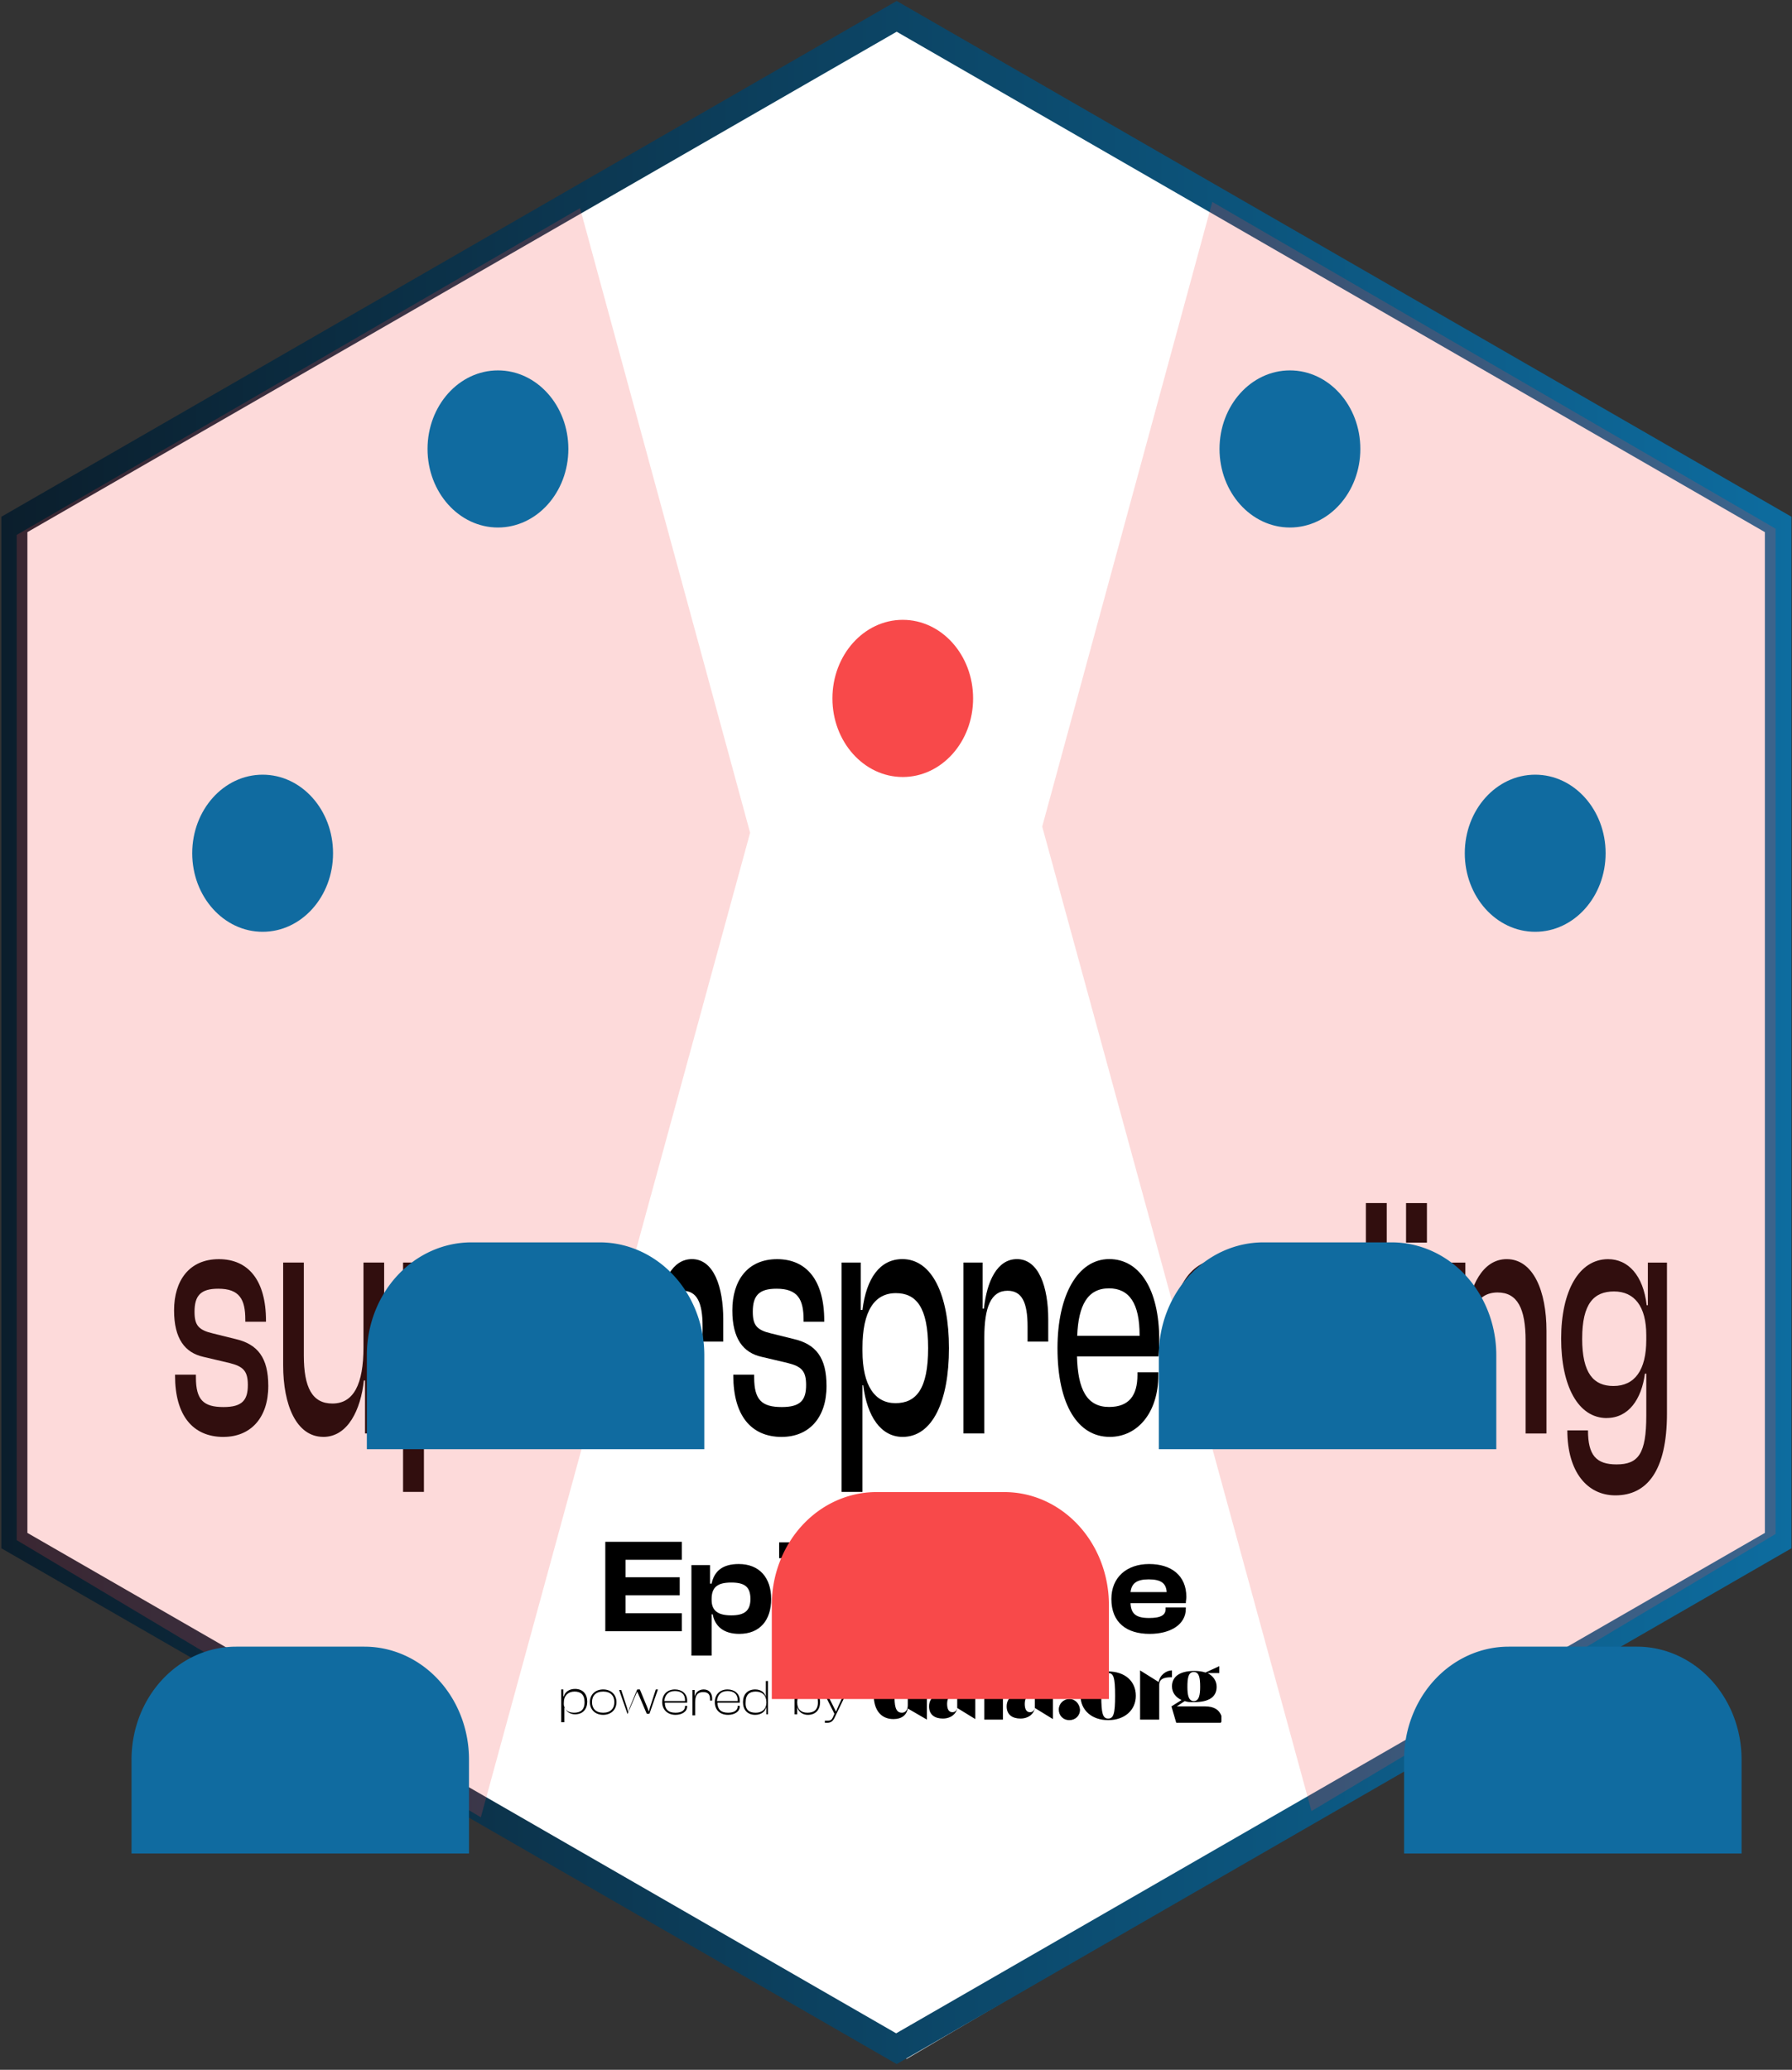 <?xml version="1.0" encoding="UTF-8" standalone="no"?>
<!-- Created with Inkscape (http://www.inkscape.org/) -->

<svg
   width="2521"
   height="2911"
   viewBox="0 0 667.015 770.202"
   version="1.1"
   id="svg40680"
   sodipodi:docname="logo.svg"
   inkscape:version="1.2.1 (9c6d41e, 2022-07-14)"
   inkscape:export-filename="logo.png"
   inkscape:export-xdpi="96"
   inkscape:export-ydpi="96"
   xmlns:inkscape="http://www.inkscape.org/namespaces/inkscape"
   xmlns:sodipodi="http://sodipodi.sourceforge.net/DTD/sodipodi-0.dtd"
   xmlns="http://www.w3.org/2000/svg"
   xmlns:svg="http://www.w3.org/2000/svg">
  <rect x="0" y="0" width="667.015" height="770.202" fill="#333333" stroke="none"/>
  <sodipodi:namedview
     id="namedview347"
     pagecolor="#ffffff"
     bordercolor="#000000"
     borderopacity="0.25"
     inkscape:showpageshadow="2"
     inkscape:pageopacity="0.0"
     inkscape:pagecheckerboard="0"
     inkscape:deskcolor="#d1d1d1"
     inkscape:document-units="mm"
     showgrid="false"
     inkscape:zoom="0.15442088"
     inkscape:cx="935.75431"
     inkscape:cy="1476.4843"
     inkscape:window-width="1512"
     inkscape:window-height="832"
     inkscape:window-x="0"
     inkscape:window-y="38"
     inkscape:window-maximized="1"
     inkscape:current-layer="svg40680" />
  <defs
     id="defs40677">
    <linearGradient
       id="SVGID_1_"
       gradientUnits="userSpaceOnUse"
       x1="133.059"
       y1="392.074"
       x2="470.048"
       y2="392.074"
       gradientTransform="matrix(0.413,0,0,0.354,-54.973,-69.89)">
      <stop
         offset="0"
         style="stop-color:#0B1E2C"
         id="stop7324" />
      <stop
         offset="1"
         style="stop-color:#0D6C9F"
         id="stop7326" />
    </linearGradient>
    <linearGradient
       id="SVGID_1_-0"
       gradientUnits="userSpaceOnUse"
       x1="133.059"
       y1="392.074"
       x2="470.048"
       y2="392.074"
       gradientTransform="matrix(0.264,0,0,0.264,-29.162,-34.601)">
      <stop
         offset="0"
         style="stop-color:#0B1E2C"
         id="stop7324-3" />
      <stop
         offset="1"
         style="stop-color:#0D6C9F"
         id="stop7326-9" />
    </linearGradient>
  </defs>
  <g
     id="g681"
     transform="matrix(7.495,0,0,7.459,-44.161,-131.12)">
    <path
       style="fill:#ffffff;fill-opacity:1;stroke:none;stroke-width:2.223"
       id="path2172-9"
       d="M 94.56,94.492 50.917,120.293 7.009,94.957 6.743,43.82 50.386,18.019 94.295,43.355 Z" />
    <path
       style="fill:#ffffff;fill-opacity:1;stroke-width:1.762"
       id="path2634-9"
       d="M 94.016,94.727 50.045,119.769 6.45,94.074 6.825,43.336 50.797,18.294 94.392,43.989 Z" />
    <path
       style="fill:#ffffff;fill-opacity:1;stroke-width:1.239"
       d="M 50.578,18.56 94.351,44.16 93.998,94.121 50.401,119.514 6.452,94.328 6.628,43.747 Z"
       id="path10764" />
    <rect
       x="12.873"
       y="73.505"
       class="st1"
       width="75.046"
       height="17.586"
       id="rect7320"
       style="fill:none;stroke-width:0.264" />
    <g
       aria-label="superspreading"
       transform="scale(0.748,1.338)"
       id="text7322"
       style="font-weight:500;font-size:12.821px;font-family:'Clash Display';-inkscape-font-specification:'Clash Display, Medium';stroke-width:0.144"
       class="st2 st3">
      <path
         d="m 22.715,66.713 c 1.795,0 2.974,-0.705 2.974,-1.897 0,-1.051 -0.692,-1.564 -2.205,-1.756 l -1.474,-0.205 c -0.962,-0.128 -1.218,-0.308 -1.218,-0.808 0,-0.603 0.41,-0.859 1.577,-0.859 1.41,0 1.795,0.397 1.795,1.154 v 0.077 h 1.372 v -0.038 c 0,-1.513 -1.18,-2.295 -3.128,-2.295 -1.962,0 -2.974,0.795 -2.974,1.91 0,1.064 0.731,1.577 1.936,1.731 l 1.744,0.231 c 0.91,0.128 1.218,0.295 1.218,0.821 0,0.564 -0.372,0.821 -1.615,0.821 -1.333,0 -1.833,-0.269 -1.833,-1.103 v -0.103 h -1.385 v 0.038 c 0,1.474 1.167,2.282 3.218,2.282 z"
         id="path457" />
      <path
         d="m 29.344,66.713 c 1.641,0 2.487,-1.026 2.692,-2.103 h 0.077 v 1.974 h 1.269 v -6.372 h -1.372 v 3.154 c 0,1.385 -0.654,2.103 -2.064,2.103 -1.346,0 -1.897,-0.603 -1.897,-1.795 v -3.462 h -1.372 v 3.833 c 0,1.474 0.872,2.667 2.667,2.667 z"
         id="path459" />
      <path
         d="m 36.023,68.764 v -3.974 h 0.051 c 0.256,1.167 1.18,1.923 2.615,1.923 1.987,0 3.077,-1.333 3.077,-3.308 0,-1.974 -1.115,-3.321 -3.09,-3.321 -1.5,0 -2.398,0.718 -2.654,1.897 h -0.115 v -1.769 h -1.269 v 8.552 z m 0,-5.257 v -0.115 c 0,-1.372 0.795,-2.039 2.218,-2.039 1.333,0 2.141,0.513 2.141,2.051 0,1.526 -0.795,2.051 -2.167,2.051 -1.359,0 -2.192,-0.641 -2.192,-1.949 z"
         id="path461" />
      <path
         d="m 45.934,66.713 c 1.897,0 3.231,-0.936 3.231,-2.295 V 64.302 h -1.385 v 0.103 c 0,0.756 -0.551,1.192 -1.885,1.192 -1.474,0 -2.077,-0.654 -2.128,-1.885 h 5.41 c 0.038,-0.192 0.051,-0.372 0.051,-0.603 0,-1.936 -1.346,-3.026 -3.321,-3.026 -2.077,0 -3.436,1.333 -3.436,3.321 0,2.128 1.372,3.308 3.462,3.308 z m -0.051,-5.539 c 1.359,0 2.039,0.564 2.039,1.744 v 0.026 h -4.141 c 0.077,-1.141 0.692,-1.769 2.103,-1.769 z"
         id="path463" />
      <path
         d="m 51.652,66.585 v -3.577 c 0,-1.141 0.449,-1.744 1.539,-1.744 0.949,0 1.333,0.423 1.333,1.333 v 0.564 h 1.372 v -0.833 c 0,-1.205 -0.628,-2.244 -2.077,-2.244 -1.308,0 -2,0.821 -2.192,1.846 h -0.09 v -1.718 h -1.269 v 6.372 z"
         id="path465" />
      <path
         d="m 59.78,66.713 c 1.795,0 2.974,-0.705 2.974,-1.897 0,-1.051 -0.692,-1.564 -2.205,-1.756 l -1.474,-0.205 c -0.962,-0.128 -1.218,-0.308 -1.218,-0.808 0,-0.603 0.41,-0.859 1.577,-0.859 1.41,0 1.795,0.397 1.795,1.154 v 0.077 h 1.372 v -0.038 c 0,-1.513 -1.18,-2.295 -3.128,-2.295 -1.962,0 -2.974,0.795 -2.974,1.91 0,1.064 0.731,1.577 1.936,1.731 l 1.744,0.231 c 0.91,0.128 1.218,0.295 1.218,0.821 0,0.564 -0.372,0.821 -1.615,0.821 -1.333,0 -1.833,-0.269 -1.833,-1.103 v -0.103 h -1.385 v 0.038 c 0,1.474 1.167,2.282 3.218,2.282 z"
         id="path467" />
      <path
         d="m 65.139,68.764 v -3.974 h 0.051 c 0.256,1.167 1.18,1.923 2.615,1.923 1.987,0 3.077,-1.333 3.077,-3.308 0,-1.974 -1.115,-3.321 -3.09,-3.321 -1.5,0 -2.398,0.718 -2.654,1.897 h -0.115 v -1.769 h -1.269 v 8.552 z m 0,-5.257 v -0.115 c 0,-1.372 0.795,-2.039 2.218,-2.039 1.333,0 2.141,0.513 2.141,2.051 0,1.526 -0.795,2.051 -2.167,2.051 -1.359,0 -2.192,-0.641 -2.192,-1.949 z"
         id="path469" />
      <path
         d="m 73.229,66.585 v -3.577 c 0,-1.141 0.449,-1.744 1.539,-1.744 0.949,0 1.333,0.423 1.333,1.333 v 0.564 h 1.372 v -0.833 c 0,-1.205 -0.628,-2.244 -2.077,-2.244 -1.308,0 -2,0.821 -2.192,1.846 h -0.09 v -1.718 h -1.269 v 6.372 z"
         id="path471" />
      <path
         d="m 81.55,66.713 c 1.897,0 3.231,-0.936 3.231,-2.295 V 64.302 h -1.385 v 0.103 c 0,0.756 -0.551,1.192 -1.885,1.192 -1.474,0 -2.077,-0.654 -2.128,-1.885 h 5.41 c 0.038,-0.192 0.051,-0.372 0.051,-0.603 0,-1.936 -1.346,-3.026 -3.321,-3.026 -2.077,0 -3.436,1.333 -3.436,3.321 0,2.128 1.372,3.308 3.462,3.308 z m -0.051,-5.539 c 1.359,0 2.039,0.564 2.039,1.744 v 0.026 h -4.141 c 0.077,-1.141 0.692,-1.769 2.103,-1.769 z"
         id="path473" />
      <path
         d="m 87.755,66.713 c 1.449,0 2.462,-0.641 2.795,-1.718 h 0.09 v 1.59 h 1.269 v -3.872 c 0,-1.526 -0.91,-2.628 -2.936,-2.628 -2.026,0 -3.231,1.09 -3.231,2.539 v 0.051 h 1.372 v -0.051 c 0,-0.936 0.577,-1.321 1.756,-1.321 1.218,0 1.68,0.372 1.68,1.423 v 0.372 l -2.898,0.308 c -1.256,0.141 -2.051,0.654 -2.051,1.641 0,1.051 0.833,1.667 2.154,1.667 z m -0.769,-1.756 c 0,-0.5 0.346,-0.667 1.064,-0.756 l 2.5,-0.282 c 0,1.256 -0.974,1.795 -2.423,1.795 -0.795,0 -1.141,-0.244 -1.141,-0.756 z"
         id="path475" />
      <path
         d="m 95.948,66.713 c 1.436,0 2.372,-0.692 2.641,-1.962 h 0.09 v 1.833 h 1.269 v -8.59 h -1.385 v 3.949 h -0.077 c -0.256,-1.077 -1.115,-1.859 -2.628,-1.859 -1.936,0 -3.039,1.333 -3.039,3.321 0,1.962 1.115,3.308 3.128,3.308 z M 94.217,63.405 c 0,-1.539 0.795,-2.064 2.128,-2.064 1.423,0 2.218,0.667 2.218,2.026 v 0.103 c 0,1.333 -0.833,1.974 -2.192,1.974 -1.372,0 -2.154,-0.513 -2.154,-2.039 z"
         id="path477" />
      <path
         d="m 102.615,59.469 v -1.474 h -1.385 v 1.474 z m 0,7.116 v -6.372 h -1.385 v 6.372 z"
         id="path479" />
      <path
         d="m 105.282,66.585 v -3.154 c 0,-1.385 0.628,-2.103 2.026,-2.103 1.321,0 1.859,0.603 1.859,1.795 v 3.462 h 1.385 v -3.833 c 0,-1.474 -0.872,-2.667 -2.641,-2.667 -1.615,0 -2.462,1.026 -2.654,2.103 h -0.09 v -1.974 h -1.269 v 6.372 z"
         id="path481" />
      <path
         d="m 114.551,66.008 c 1.449,0 2.308,-0.692 2.539,-1.654 h 0.09 v 1.564 c 0,1.423 -0.526,1.821 -1.974,1.821 -1.359,0 -1.897,-0.346 -1.897,-1.269 h -1.372 c 0,1.539 1.308,2.423 3.192,2.423 2.09,0 3.423,-0.91 3.423,-3.051 v -5.628 h -1.269 v 1.59 h -0.077 c -0.231,-1.115 -1.231,-1.718 -2.564,-1.718 -1.936,0 -3.115,1.192 -3.115,2.962 0,1.769 1.128,2.962 3.026,2.962 z m -1.628,-2.962 c 0,-1.308 0.782,-1.756 2.115,-1.756 1.346,0 2.141,0.551 2.141,1.628 v 0.179 c 0,1.128 -0.769,1.718 -2.18,1.718 -1.308,0 -2.077,-0.462 -2.077,-1.769 z"
         id="path483" />
    </g>
    <path
       class="st4"
       d="M 50.423,19.161 93.54,44.125 V 94.052 L 50.397,119.016 7.253,94.052 V 44.125 L 50.423,19.161 m 0,-1.534 -44.463,25.731 v 51.461 L 50.423,120.55 94.86,94.819 v -51.461 z"
       id="path7329"
       style="fill:url(#SVGID_1_-0);stroke-width:0.264" />
    <g
       id="g7369"
       transform="matrix(0.264,0,0,0.264,-29.704,-37.135)">
      <path
         d="m 248.7,515.7 v -17.1 h 14.4 v 3.4 h -10.6 v 3.3 h 10.2 v 3.4 h -10.2 v 3.4 h 10.6 v 3.4 h -14.4 z"
         id="path7353" />
      <path
         d="M 264.9,520.1 V 503 h 3.5 v 3.5 h 0.3 c 0.5,-2.4 2.1,-3.7 5.1,-3.7 3.9,0 6.1,2.6 6.1,6.6 0,4 -2.1,6.6 -6,6.6 -3,0 -4.6,-1.5 -5,-3.7 h -0.2 v 7.8 z m 7.5,-7.6 c 2.4,0 3.6,-0.8 3.6,-3.1 0,-2.3 -1.1,-3.1 -3.6,-3.1 -2.5,0 -3.7,0.8 -3.7,3.1 v 0.2 c 0,2.1 1.3,2.9 3.7,2.9 z"
         id="path7355" />
      <path
         d="m 281.4,501.7 v -3 h 3.8 v 3 z m 0,14 V 503 h 3.8 v 12.8 h -3.8 z"
         id="path7357" />
      <path
         d="m 291.6,515.7 -5.8,-12.8 h 4.3 l 3.8,9 h 0.3 l 3.8,-9 h 4.2 l -5.8,12.8 z"
         id="path7359" />
      <path
         d="m 301.7,509.4 c 0,-4.1 2.9,-6.6 7.1,-6.6 4.2,0 7,2.2 7,6.2 0,0.5 -0.1,0.8 -0.1,1.2 h -10.4 c 0.1,2 1,2.8 3.5,2.8 2.3,0 3.1,-0.6 3.1,-1.7 V 511 h 3.8 v 0.3 c 0,2.8 -2.7,4.7 -6.8,4.7 -4.3,0 -7.2,-2.1 -7.2,-6.6 z m 3.6,-1.3 h 6.8 c -0.1,-1.7 -1.1,-2.4 -3.4,-2.4 -2.3,0 -3.3,0.8 -3.4,2.4 z"
         id="path7361" />
      <path
         d="M 317.2,515.7 V 503 h 3.5 v 3.4 h 0.2 c 0.4,-2.1 1.7,-3.6 4.3,-3.6 2.9,0 4,2 4,4.5 v 2.1 h -3.8 V 508 c 0,-1.4 -0.6,-2 -2.1,-2 -1.7,0 -2.3,0.8 -2.3,2.4 v 7.4 h -3.8 z"
         id="path7363" />
      <path
         d="m 330.1,511.4 v 0 l 3.8,-0.1 v 0.2 c 0,1.1 0.7,1.5 2.9,1.5 2,0 2.5,-0.3 2.5,-1.1 0,-0.7 -0.4,-0.9 -1.9,-1.1 l -3.6,-0.4 c -2.5,-0.3 -4,-1.4 -4,-3.6 0,-2.2 1.9,-4 6.3,-4 4.2,0 6.5,1.6 6.5,4.7 v 0.1 h -3.8 v -0.2 c 0,-1 -0.5,-1.6 -2.9,-1.6 -1.9,0 -2.4,0.3 -2.4,1.1 0,0.7 0.4,0.9 2,1.1 l 2.7,0.3 c 3.4,0.4 4.7,1.5 4.7,3.6 0,2.4 -2.4,4 -6.3,4 -4.1,0.1 -6.5,-1.6 -6.5,-4.5 z"
         id="path7365" />
      <path
         d="m 343.9,509.4 c 0,-4.1 2.9,-6.6 7.1,-6.6 4.2,0 7,2.2 7,6.2 0,0.5 -0.1,0.8 -0.1,1.2 h -10.4 c 0.1,2 1,2.8 3.5,2.8 2.3,0 3.1,-0.6 3.1,-1.7 V 511 h 3.8 v 0.3 c 0,2.8 -2.7,4.7 -6.8,4.7 -4.3,0 -7.2,-2.1 -7.2,-6.6 z m 3.6,-1.3 h 6.8 c -0.1,-1.7 -1.1,-2.4 -3.4,-2.4 -2.3,0 -3.2,0.8 -3.4,2.4 z"
         id="path7367" />
    </g>
    <g
       id="g7393"
       transform="matrix(0.264,0,0,0.264,-29.704,-37.135)">
      <path
         class="st12"
         d="m 336,528.3 c -1.1,0 -2,0.9 -2,2 0,1.1 0.8,2 2,2 1.1,0 2,-0.8 2,-2 -0.1,-1.1 -0.9,-2 -2,-2 m 7.3,-5.2 c -3,0 -5.2,1.9 -5.2,4.6 0,2.7 2.1,4.6 5.2,4.6 3.1,0 5.2,-1.9 5.2,-4.6 0,-2.8 -2.1,-4.6 -5.2,-4.6 m 0,8.9 c -1,0 -1.3,-0.9 -1.3,-4.3 0,-3.6 0.3,-4.3 1.3,-4.3 1,0 1.3,0.8 1.3,4.3 0,3.4 -0.3,4.3 -1.3,4.3 m 12,-9.1 c -1.1,0 -2.3,0.9 -2.5,2.2 l -3.5,-2.2 v 9.3 h 3.6 v -6.6 c 0,-1.4 1.6,-1.4 2.4,-1.4 z m 6.2,6.8 h -5.3 l 1.5,-1 c 0.6,0.2 0.9,0.2 1.7,0.2 2.9,0 4.3,-1 4.3,-2.9 0,-1.1 -0.6,-2 -1.7,-2.6 h 2.2 v -1.3 l -2.6,1.2 c -0.6,-0.2 -1.3,-0.3 -2.1,-0.3 -2.9,0 -4.2,1.2 -4.2,2.9 0,1.2 0.7,2.1 1.8,2.6 l -1.9,1.2 0.9,3.1 h 8.4 c 0,-0.1 0,-0.1 0.1,-0.2 v -1.1 c -0.4,-1.1 -1.3,-1.8 -3.1,-1.8 m -2.1,-6.5 c 1,0 1.2,1.1 1.2,2.8 0,1.5 -0.2,2.7 -1.2,2.7 -1,0 -1.2,-1.2 -1.2,-2.7 0,-1.7 0.2,-2.8 1.2,-2.8 M 314.2,523 c -0.9,0 -2.3,0.2 -3.5,0.6 v 1.3 c 0.8,-0.8 2,-1.7 3,-1.7 1,0 1.1,0.9 1.1,1.6 v 1.9 c -3.6,0 -5.2,1.2 -5.2,3 0,1.6 1.1,2.3 2.6,2.3 1.6,0 2.6,-1 2.7,-2 l 3.4,2.1 v -5.9 c 0.2,-2.5 -1.2,-3.2 -4.1,-3.2 m 0.7,6.9 c 0,0.4 -0.3,0.9 -0.9,0.9 -0.7,0 -1,-0.6 -1,-1.6 0,-1 0.5,-2 1.9,-2.3 z m 10,-7.2 h -1.4 v -2.4 l -3.5,2.4 h -1.3 v 0.7 h 1.3 v 8.8 h 3.5 v -8.8 h 1.4 z m -19.3,-3.3 v 5.3 c -0.3,-1.1 -1.3,-1.8 -2.6,-1.8 -2.3,0 -3.8,1.9 -3.8,4.7 0,2.7 1.3,4.5 3.7,4.5 1.6,0 2.5,-0.8 2.7,-2 l 3.6,2.1 v -10.6 z m 0,10.1 c 0,0.8 -0.4,1.4 -1.1,1.4 -1.3,0 -1.4,-1.5 -1.4,-3.4 0,-2.1 0.2,-3.3 1.4,-3.3 0.7,0 1.1,0.6 1.1,1.4 z m 23.2,-6.5 c -0.9,0 -2.3,0.2 -3.5,0.6 v 1.3 c 0.8,-0.8 2,-1.7 3,-1.7 1,0 1.1,0.9 1.1,1.6 v 1.9 c -3.6,0 -5.2,1.2 -5.2,3 0,1.6 1.1,2.3 2.6,2.3 1.6,0 2.6,-1 2.7,-2 l 3.4,2.1 v -5.9 c 0.2,-2.5 -1.3,-3.2 -4.1,-3.2 m 0.7,6.9 c 0,0.4 -0.3,0.9 -0.9,0.9 -0.7,0 -1,-0.6 -1,-1.6 0,-1 0.5,-2 1.9,-2.3 z"
         id="path7371"
         style="clip-rule:evenodd;fill-rule:evenodd" />
      <g
         id="g7391">
        <path
           d="m 240.4,532.8 v -6.3 h 0.4 v 1.3 h 0.1 c 0.2,-0.8 1,-1.4 2.1,-1.4 1.5,0 2.3,1 2.3,2.4 0,1.4 -0.8,2.4 -2.3,2.4 -1,0 -1.8,-0.6 -2,-1.5 v 3 h -0.6 z m 2.4,-1.9 c 1.2,0 2,-0.5 2,-2 0,-1.5 -0.8,-2 -1.9,-2 -1.2,0 -2,0.8 -2,2 v 0.1 c -0.1,1.2 0.7,1.9 1.9,1.9 z"
           id="path7373" />
        <path
           d="m 245.8,528.9 c 0,-1.4 1,-2.4 2.5,-2.4 1.5,0 2.5,1 2.5,2.4 0,1.4 -1,2.4 -2.5,2.4 -1.5,0 -2.5,-1 -2.5,-2.4 z m 4.6,0 c 0,-1.2 -0.7,-2 -2.1,-2 -1.4,0 -2.1,0.8 -2.1,2 0,1.2 0.7,2 2.1,2 1.4,0 2.1,-0.8 2.1,-2 z"
           id="path7375" />
        <path
           d="m 252.9,531.2 -1.6,-4.6 h 0.4 l 1.1,3.4 0.2,0.8 v 0 l 0.3,-0.9 1.4,-3.4 h 0.5 l 1.4,3.4 0.3,0.8 v 0 l 0.2,-0.8 1.1,-3.4 h 0.4 l -1.6,4.6 h -0.5 l -1.4,-3.3 -0.4,-0.9 v 0 l -0.4,0.9 -1.4,3.3 v 0 z"
           id="path7377" />
        <path
           d="m 259.4,528.9 c 0,-1.4 0.9,-2.4 2.4,-2.4 1.3,0 2.3,0.8 2.3,2.1 0,0.2 0,0.3 0,0.4 h -4.2 c 0,1.2 0.6,1.9 2,1.9 1.2,0 1.8,-0.5 1.8,-1.2 v -0.1 h 0.4 v 0.1 c 0,1 -1,1.6 -2.2,1.6 -1.5,0 -2.5,-1 -2.5,-2.4 z m 0.4,-0.2 h 3.9 c 0,-0.1 0,-0.1 0,-0.2 0,-1.1 -0.7,-1.7 -1.9,-1.7 -1.3,0 -1.9,0.8 -2,1.9 z"
           id="path7379" />
        <path
           d="m 265.1,531.2 v -4.6 h 0.4 v 1.3 0 c 0.1,-0.7 0.7,-1.4 1.7,-1.4 1.1,0 1.6,0.8 1.6,1.7 v 0.4 h -0.4 v -0.3 c 0,-0.9 -0.4,-1.3 -1.3,-1.3 -1.1,0 -1.5,0.7 -1.5,1.9 v 2.5 h -0.5 z"
           id="path7381" />
        <path
           d="m 269.3,528.9 c 0,-1.4 0.9,-2.4 2.4,-2.4 1.3,0 2.3,0.8 2.3,2.1 0,0.2 0,0.3 0,0.4 h -4.2 c 0,1.2 0.6,1.9 2,1.9 1.2,0 1.8,-0.5 1.8,-1.2 v -0.1 h 0.4 v 0.1 c 0,1 -1,1.6 -2.2,1.6 -1.6,0 -2.5,-1 -2.5,-2.4 z m 0.4,-0.2 h 3.9 c 0,-0.1 0,-0.1 0,-0.2 0,-1.1 -0.7,-1.7 -1.9,-1.7 -1.3,0 -1.9,0.8 -2,1.9 z"
           id="path7383" />
        <path
           d="m 274.6,528.9 c 0,-1.4 0.8,-2.4 2.3,-2.4 1.1,0 1.8,0.6 2,1.4 v 0 -3 h 0.4 v 6.3 H 279 v -1.4 0 c -0.2,0.9 -1,1.5 -2.1,1.5 -1.5,0 -2.3,-1 -2.3,-2.4 z m 2.4,2 c 1.2,0 2,-0.7 2,-1.9 v -0.1 c 0,-1.3 -0.8,-2 -2,-2 -1.1,0 -1.9,0.5 -1.9,2 -0.1,1.5 0.7,2 1.9,2 z"
           id="path7385" />
        <path
           d="m 284.3,531.2 v -6.3 h 0.4 v 3 0 c 0.2,-0.8 0.9,-1.4 2.1,-1.4 1.5,0 2.3,1 2.3,2.4 0,1.4 -0.8,2.4 -2.3,2.4 -1,0 -1.8,-0.6 -2,-1.5 v 0 1.4 z m 2.4,-0.3 c 1.2,0 2,-0.5 2,-2 0,-1.5 -0.8,-2 -1.9,-2 -1.3,0 -2,0.8 -2,2 v 0.1 c 0,1.2 0.7,1.9 1.9,1.9 z"
           id="path7387" />
        <path
           d="m 290,532.8 v -0.4 h 0.6 c 0.5,0 0.7,-0.2 0.9,-0.6 l 0.3,-0.7 -2.3,-4.6 h 0.5 l 1.5,3 0.6,1.2 v 0 l 0.5,-1.2 1.4,-3 h 0.4 l -2.6,5.4 c -0.3,0.6 -0.7,0.9 -1.3,0.9 z"
           id="path7389" />
      </g>
    </g>
    <g
       id="g6338"
       style="fill:#f8494a;fill-opacity:1"
       transform="matrix(0.436,0,0,0.473,40.246,21.713)">
      <ellipse
         style="fill:#f8494a;fill-opacity:1;stroke-width:1.999"
         id="path4624"
         cx="24.035"
         cy="64.922"
         rx="8.012"
         ry="8.288" />
      <path
         style="fill:#f8494a;fill-opacity:1;stroke-width:1.793"
         id="rect4708"
         width="29.284"
         height="21.825"
         x="9.117"
         y="74.315"
         d="m 21.023,74.315 h 5.471 a 11.906,11.906 45 0 1 11.906,11.906 v 9.918 H 9.117 v -9.918 a 11.906,11.906 135 0 1 11.906,-11.906 z" />
    </g>
    <g
       id="g6338-3"
       style="fill:#106ba0;fill-opacity:1"
       transform="matrix(0.639,0,0,0.747,-24.26,47.154)">
      <path
         style="opacity:0.2;fill:#f8494a;fill-opacity:1;stroke-width:1.79"
         d="M 105.484,16.023 92.267,-25.692 48.484,-3.868 V 63.264 l 36.072,18.51 z"
         id="path9870-8" />
      <path
         style="opacity:0.2;fill:#f8494a;fill-opacity:1;stroke-width:1.79"
         d="m 128.186,15.609 13.217,-41.716 43.783,21.825 v 67.132 l -36.072,18.51 z"
         id="path9870" />
      <g
         id="g9656"
         transform="matrix(0.683,0,0,0.633,69.47,-50.705)">
        <ellipse
           style="fill:#106ba0;fill-opacity:1;stroke-width:1.999"
           id="path4624-7"
           cx="24.035"
           cy="64.922"
           rx="8.012"
           ry="8.288" />
        <path
           style="fill:#106ba0;fill-opacity:1;stroke-width:1.793"
           id="rect4708-9"
           width="29.284"
           height="21.825"
           x="9.117"
           y="74.315"
           d="m 21.023,74.315 h 5.471 a 11.906,11.906 45 0 1 11.906,11.906 v 9.918 H 9.117 v -9.918 a 11.906,11.906 135 0 1 11.906,-11.906 z" />
      </g>
      <g
         id="g9656-8"
         transform="matrix(0.683,0,0,0.633,51.182,-23.705)"
         style="fill:#106ba0;fill-opacity:1">
        <ellipse
           style="fill:#106ba0;fill-opacity:1;stroke-width:1.999"
           id="path4624-7-7"
           cx="24.035"
           cy="64.922"
           rx="8.012"
           ry="8.288" />
        <path
           style="fill:#106ba0;fill-opacity:1;stroke-width:1.793"
           id="rect4708-9-7"
           width="29.284"
           height="21.825"
           x="9.117"
           y="74.315"
           d="m 21.023,74.315 h 5.471 a 11.906,11.906 45 0 1 11.906,11.906 v 9.918 H 9.117 v -9.918 a 11.906,11.906 135 0 1 11.906,-11.906 z" />
      </g>
      <g
         id="g9656-4"
         transform="matrix(0.683,0,0,0.633,131.022,-50.705)"
         style="fill:#106ba0;fill-opacity:1">
        <ellipse
           style="fill:#106ba0;fill-opacity:1;stroke-width:1.999"
           id="path4624-7-9"
           cx="24.035"
           cy="64.922"
           rx="8.012"
           ry="8.288" />
        <path
           style="fill:#106ba0;fill-opacity:1;stroke-width:1.793"
           id="rect4708-9-1"
           width="29.284"
           height="21.825"
           x="9.117"
           y="74.315"
           d="m 21.023,74.315 h 5.471 a 11.906,11.906 45 0 1 11.906,11.906 v 9.918 H 9.117 v -9.918 a 11.906,11.906 135 0 1 11.906,-11.906 z" />
      </g>
      <g
         id="g9656-5"
         transform="matrix(0.683,0,0,0.633,150.084,-23.705)"
         style="fill:#106ba0;fill-opacity:1">
        <ellipse
           style="fill:#106ba0;fill-opacity:1;stroke-width:1.999"
           id="path4624-7-5"
           cx="24.035"
           cy="64.922"
           rx="8.012"
           ry="8.288" />
        <path
           style="fill:#106ba0;fill-opacity:1;stroke-width:1.793"
           id="rect4708-9-8"
           width="29.284"
           height="21.825"
           x="9.117"
           y="74.315"
           d="m 21.023,74.315 h 5.471 a 11.906,11.906 45 0 1 11.906,11.906 v 9.918 H 9.117 v -9.918 a 11.906,11.906 135 0 1 11.906,-11.906 z" />
      </g>
    </g>
  </g>
</svg>
